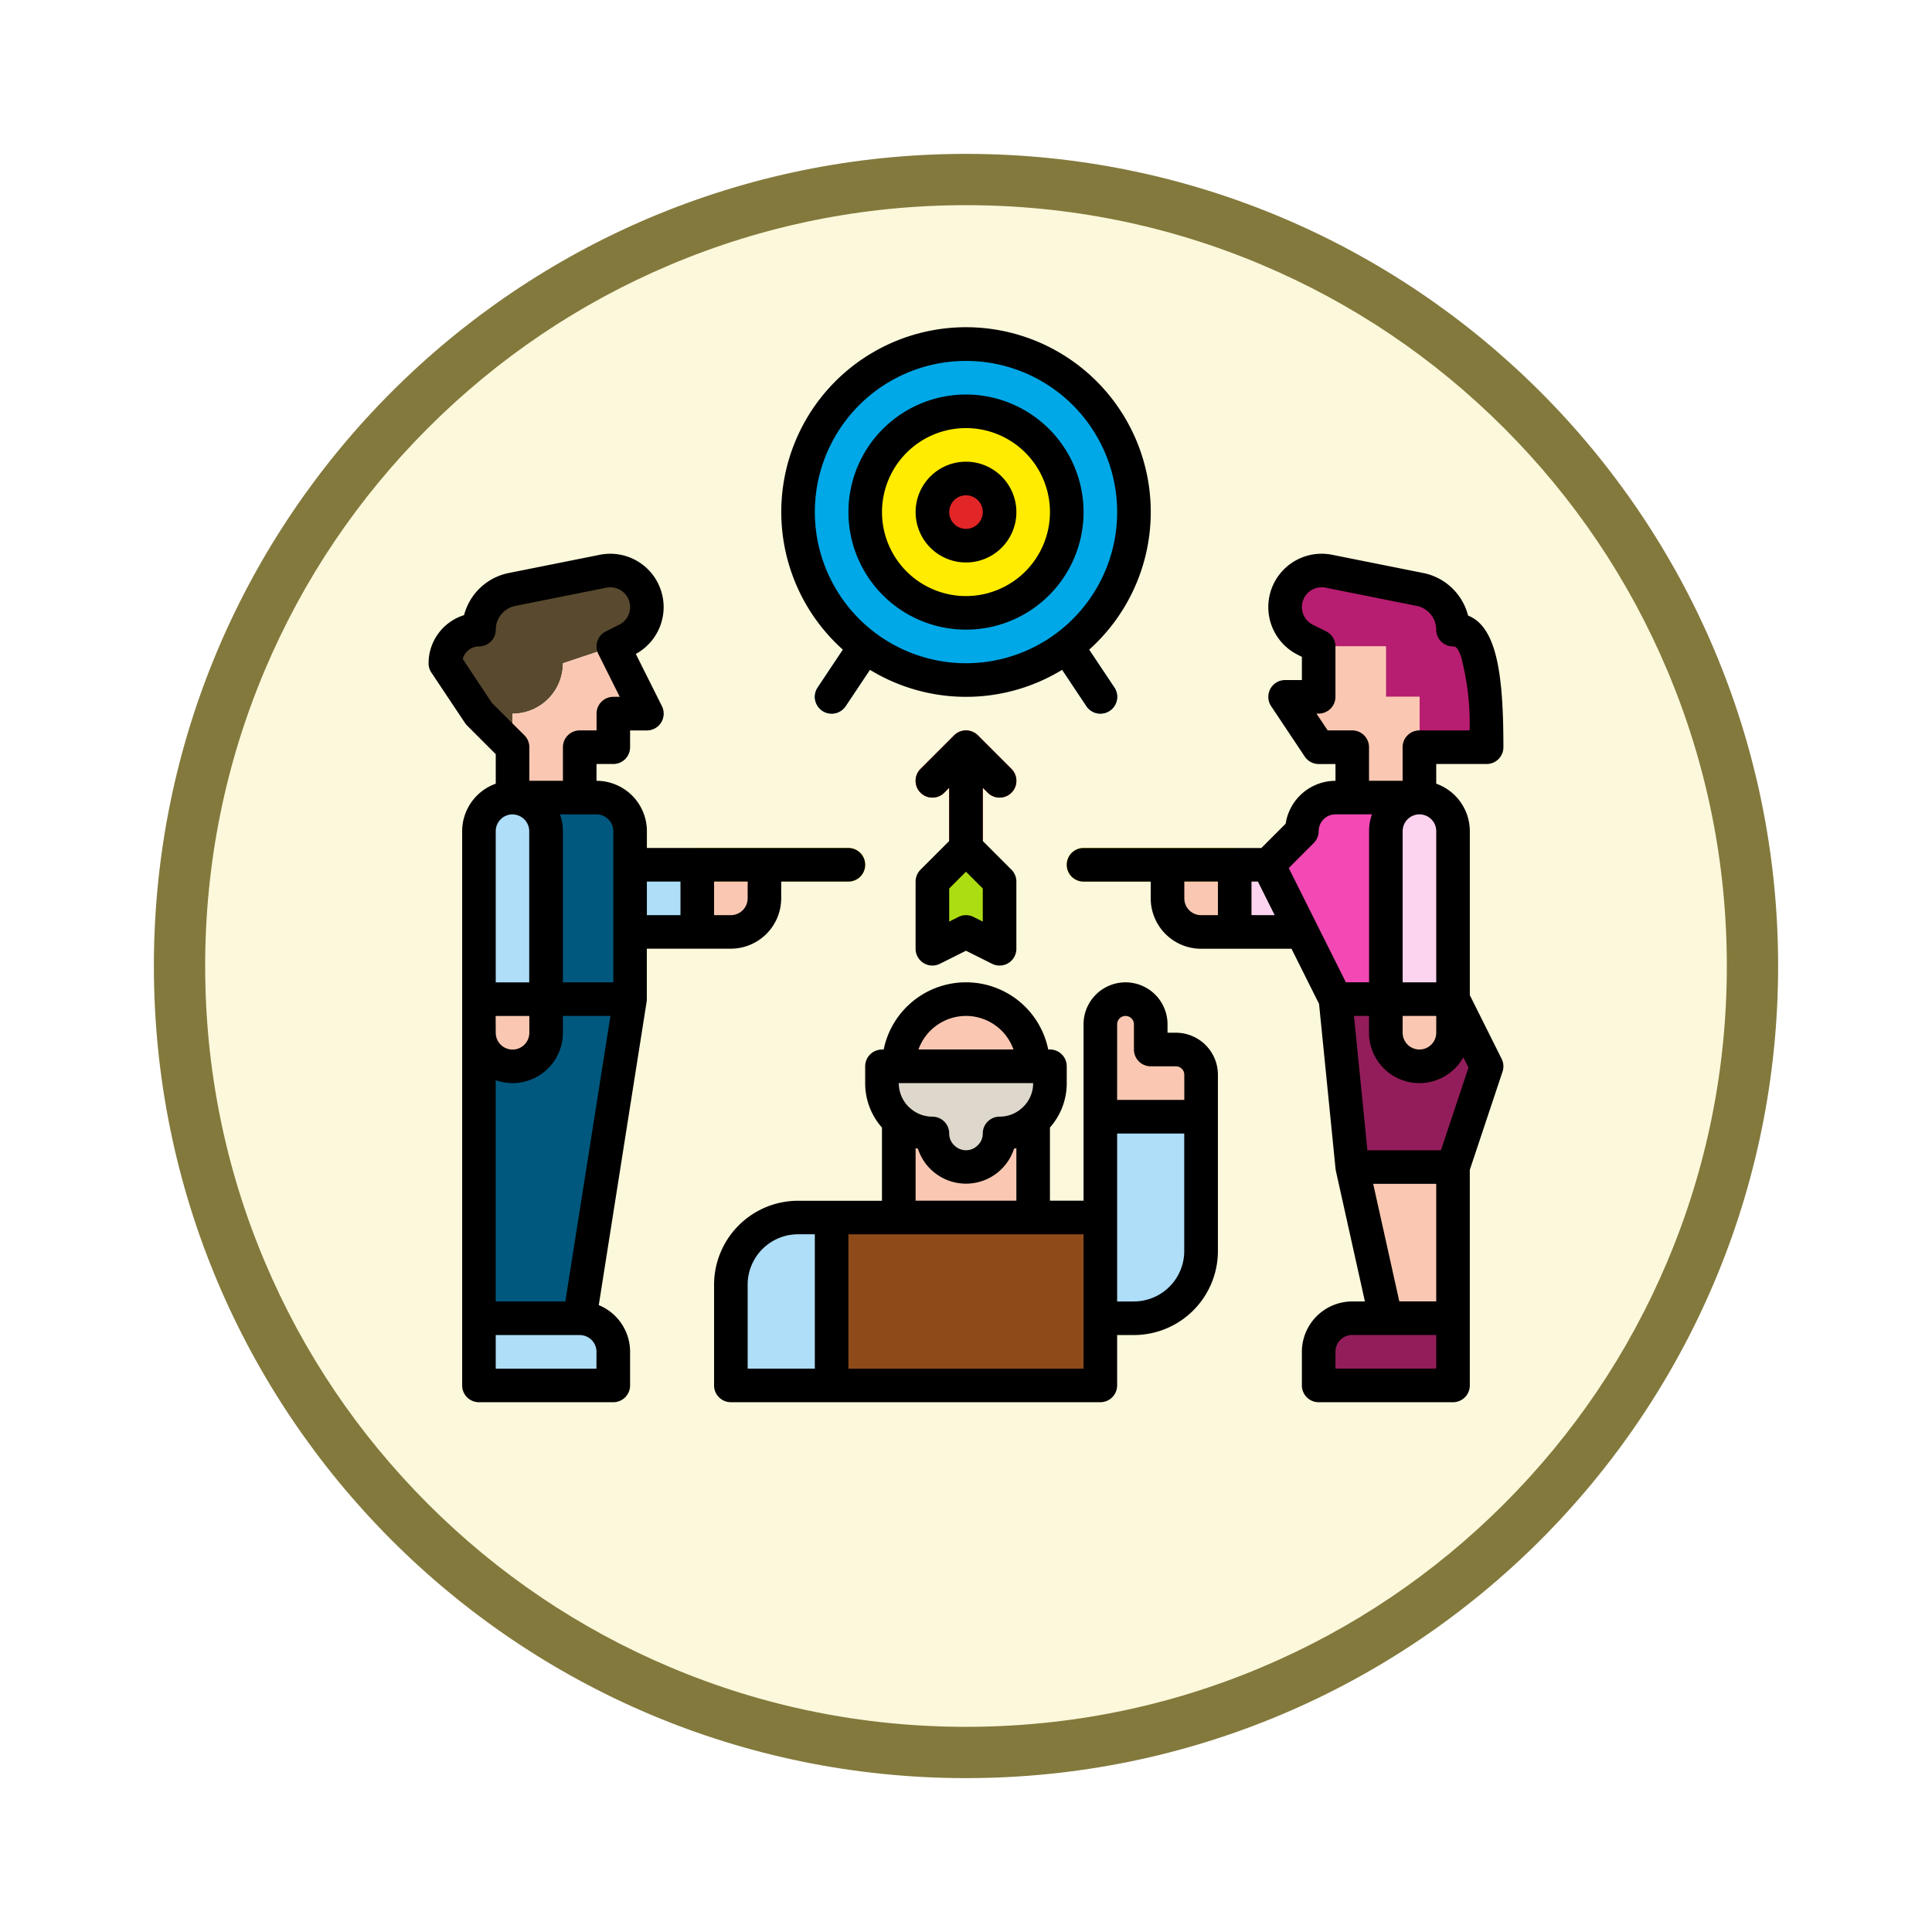 <svg xmlns="http://www.w3.org/2000/svg" xmlns:xlink="http://www.w3.org/1999/xlink" width="113" height="113" viewBox="0 0 113 113">
  <defs>
    <filter id="Trazado_982547" x="0" y="0" width="113" height="113" filterUnits="userSpaceOnUse">
      <feOffset dy="3" input="SourceAlpha"/>
      <feGaussianBlur stdDeviation="3" result="blur"/>
      <feFlood flood-opacity="0.161"/>
      <feComposite operator="in" in2="blur"/>
      <feComposite in="SourceGraphic"/>
    </filter>
  </defs>
  <g id="Grupo_1224600" data-name="Grupo 1224600" transform="translate(-793.49 -5073.421)">
    <g id="Grupo_1209312" data-name="Grupo 1209312" transform="translate(0 3843.205)">
      <g id="Grupo_1208492" data-name="Grupo 1208492" transform="translate(0 -4397.209)">
        <g id="Grupo_1177675" data-name="Grupo 1177675" transform="translate(-4493 3707.152)">
          <g id="Grupo_1176928" data-name="Grupo 1176928" transform="translate(5295.49 1926.273)">
            <g id="Grupo_1172322" data-name="Grupo 1172322" transform="translate(0 0)">
              <g id="Grupo_1164700" data-name="Grupo 1164700">
                <g id="Grupo_1160931" data-name="Grupo 1160931">
                  <g id="Grupo_1160749" data-name="Grupo 1160749">
                    <g id="Grupo_1158891" data-name="Grupo 1158891">
                      <g id="Grupo_1157406" data-name="Grupo 1157406">
                        <g id="Grupo_1155793" data-name="Grupo 1155793">
                          <g id="Grupo_1154704" data-name="Grupo 1154704">
                            <g id="Grupo_1150790" data-name="Grupo 1150790">
                              <g id="Grupo_1154214" data-name="Grupo 1154214">
                                <g id="Grupo_1152583" data-name="Grupo 1152583">
                                  <g id="Grupo_1146973" data-name="Grupo 1146973">
                                    <g id="Grupo_1146954" data-name="Grupo 1146954">
                                      <g transform="matrix(1, 0, 0, 1, -9, -6)" filter="url(#Trazado_982547)">
                                        <g id="Trazado_982547-2" data-name="Trazado 982547" transform="translate(9 6)" fill="#fcf8db">
                                          <path d="M 47.5 93.5 C 41.289 93.5 35.265 92.284 29.595 89.886 C 24.118 87.569 19.198 84.252 14.973 80.027 C 10.748 75.802 7.431 70.882 5.114 65.405 C 2.716 59.735 1.5 53.711 1.5 47.5 C 1.5 41.289 2.716 35.265 5.114 29.595 C 7.431 24.118 10.748 19.198 14.973 14.973 C 19.198 10.748 24.118 7.431 29.595 5.114 C 35.265 2.716 41.289 1.5 47.5 1.5 C 53.711 1.5 59.735 2.716 65.405 5.114 C 70.882 7.431 75.802 10.748 80.027 14.973 C 84.252 19.198 87.569 24.118 89.886 29.595 C 92.284 35.265 93.5 41.289 93.5 47.5 C 93.5 53.711 92.284 59.735 89.886 65.405 C 87.569 70.882 84.252 75.802 80.027 80.027 C 75.802 84.252 70.882 87.569 65.405 89.886 C 59.735 92.284 53.711 93.5 47.5 93.5 Z" stroke="none"/>
                                          <path d="M 47.5 3 C 41.491 3 35.664 4.176 30.18 6.496 C 24.881 8.737 20.122 11.946 16.034 16.034 C 11.946 20.121 8.737 24.881 6.496 30.179 C 4.176 35.664 3 41.491 3 47.5 C 3 53.509 4.176 59.336 6.496 64.82 C 8.737 70.119 11.946 74.878 16.034 78.966 C 20.122 83.054 24.881 86.263 30.18 88.504 C 35.664 90.824 41.491 92 47.5 92 C 53.509 92 59.336 90.824 64.821 88.504 C 70.119 86.263 74.878 83.054 78.966 78.966 C 83.054 74.878 86.263 70.119 88.504 64.82 C 90.824 59.336 92 53.509 92 47.5 C 92 41.491 90.824 35.664 88.504 30.179 C 86.263 24.881 83.054 20.121 78.966 16.034 C 74.878 11.946 70.119 8.737 64.821 6.496 C 59.336 4.176 53.509 3 47.5 3 M 47.5 0 C 73.734 0 95 21.266 95 47.5 C 95 73.733 73.734 95 47.5 95 C 21.266 95 7.62939453125e-06 73.733 7.62939453125e-06 47.5 C 7.62939453125e-06 21.266 21.266 0 47.5 0 Z" stroke="none" fill="#83793c"/>
                                        </g>
                                      </g>
                                    </g>
                                  </g>
                                </g>
                              </g>
                            </g>
                          </g>
                        </g>
                      </g>
                    </g>
                  </g>
                </g>
              </g>
            </g>
          </g>
        </g>
      </g>
    </g>
    <g id="target_2139581" transform="translate(818.556 5092.567)">
      <path id="Trazado_1056430" data-name="Trazado 1056430" d="M24,320v18.664h5.894L32.841,320Z" transform="translate(-21.053 -280.708)" fill="#00587e"/>
      <path id="Trazado_1056431" data-name="Trazado 1056431" d="M24,235.788h8.841v-9.823A1.965,1.965,0,0,0,30.876,224H25.965A1.965,1.965,0,0,0,24,225.965Z" transform="translate(-21.053 -196.496)" fill="#00587e"/>
      <path id="Trazado_1056432" data-name="Trazado 1056432" d="M410.805,225.965v9.823h-6.876L400,227.929l1.965-1.965A1.97,1.97,0,0,1,403.929,224h4.911A1.97,1.97,0,0,1,410.805,225.965Z" transform="translate(-350.885 -196.496)" fill="#f249b4"/>
      <path id="Trazado_1056433" data-name="Trazado 1056433" d="M184.98,148.91a.982.982,0,0,1-.816-1.527l1.965-2.947a.982.982,0,0,1,1.635,1.09l-1.965,2.947A.981.981,0,0,1,184.98,148.91Z" transform="translate(-161.406 -126.317)" fill="#00587e"/>
      <path id="Trazado_1056434" data-name="Trazado 1056434" d="M298.947,148.911a.981.981,0,0,1-.818-.438l-1.965-2.947a.982.982,0,0,1,1.635-1.09l1.965,2.947a.982.982,0,0,1-.816,1.527Z" transform="translate(-259.654 -126.318)" fill="#00587e"/>
      <circle id="Elipse_13552" data-name="Elipse 13552" cx="9.898" cy="9.898" r="9.898" transform="translate(21.536 0.841)" fill="#00a8e7"/>
      <ellipse id="Elipse_13553" data-name="Elipse 13553" cx="6.298" cy="5.849" rx="6.298" ry="5.849" transform="translate(25.135 5.339)" fill="#ffec00"/>
      <path id="Trazado_1056435" data-name="Trazado 1056435" d="M8,121.249,9.965,124.2l1.965,1.965V124.2a2.947,2.947,0,0,0,2.947-2.947l2.947-.982.783-.392a2.161,2.161,0,0,0,1.181-1.912,2.137,2.137,0,0,0-2.558-2.1l-5.339,1.067a2.4,2.4,0,0,0-1.927,2.35A1.964,1.964,0,0,0,8,121.249Z" transform="translate(-7.018 -101.603)" fill="#58492f"/>
      <path id="Trazado_1056436" data-name="Trazado 1056436" d="M40,155.929v4.912h3.929v-2.947h1.965v-1.965h1.965L45.894,152l-2.947.982A2.947,2.947,0,0,1,40,155.929Z" transform="translate(-35.088 -133.337)" fill="#fac8b2"/>
      <path id="Trazado_1056437" data-name="Trazado 1056437" d="M408,117.963a2.139,2.139,0,0,0,1.181,1.912l.783.392h3.929v2.947h1.965v2.947h3.929c0-5.894-.879-6.876-1.965-6.876a2.4,2.4,0,0,0-1.927-2.35l-5.339-1.067A2.137,2.137,0,0,0,408,117.963Z" transform="translate(-357.903 -101.603)" fill="#b71e71"/>
      <path id="Trazado_1056438" data-name="Trazado 1056438" d="M408,154.947l1.965,2.947h1.965v2.947h3.929v-5.894h-1.965V152h-3.929v2.947Z" transform="translate(-357.903 -133.337)" fill="#fac8b2"/>
      <path id="Trazado_1056439" data-name="Trazado 1056439" transform="translate(0 0)" fill="none" stroke="#000" stroke-linecap="round" stroke-linejoin="round" stroke-miterlimit="10" stroke-width="16"/>
      <circle id="Elipse_13554" data-name="Elipse 13554" cx="1.8" cy="1.8" r="1.8" transform="translate(29.634 8.939)" fill="#e22526"/>
      <path id="Trazado_1056440" data-name="Trazado 1056440" d="M192,424h15.717v9.823H192Z" transform="translate(-168.425 -371.938)" fill="#8e4b19"/>
      <path id="Trazado_1056441" data-name="Trazado 1056441" d="M325.894,376H320v11.788h1.965a3.929,3.929,0,0,0,3.929-3.929Z" transform="translate(-280.708 -329.832)" fill="#aedef8"/>
      <path id="Trazado_1056442" data-name="Trazado 1056442" d="M24,235.788h3.929v-9.823A1.965,1.965,0,0,0,25.965,224h0A1.965,1.965,0,0,0,24,225.965Z" transform="translate(-21.053 -196.496)" fill="#aedef8"/>
      <path id="Trazado_1056443" data-name="Trazado 1056443" d="M144,433.823h5.894V424h-1.965A3.929,3.929,0,0,0,144,427.929Z" transform="translate(-126.319 -371.938)" fill="#aedef8"/>
      <path id="Trazado_1056444" data-name="Trazado 1056444" d="M459.929,235.788H456v-9.823A1.965,1.965,0,0,1,457.965,224h0a1.965,1.965,0,0,1,1.965,1.965Z" transform="translate(-400.009 -196.496)" fill="#fcd4ef"/>
      <path id="Trazado_1056445" data-name="Trazado 1056445" d="M320,326.876h5.894V324.42a1.473,1.473,0,0,0-1.473-1.473h-1.473v-1.473a1.473,1.473,0,0,0-2.947,0Z" transform="translate(-280.708 -280.708)" fill="#fac8b2"/>
      <path id="Trazado_1056446" data-name="Trazado 1056446" d="M225.823,352v.982a2.958,2.958,0,0,1-2.947,2.947,1.965,1.965,0,0,1-3.929,0,2.913,2.913,0,0,1-1.965-.756,1.176,1.176,0,0,1-.118-.108,2.94,2.94,0,0,1-.864-2.082V352Z" transform="translate(-189.478 -308.779)" fill="#ded7cb"/>
      <path id="Trazado_1056447" data-name="Trazado 1056447" d="M231.858,323.929H224a3.929,3.929,0,1,1,7.858,0Z" transform="translate(-196.496 -280.708)" fill="#fac8b2"/>
      <path id="Trazado_1056448" data-name="Trazado 1056448" d="M231.858,377.84v5.668H224V377.84a2.913,2.913,0,0,0,1.965.756,1.965,1.965,0,0,0,3.929,0A2.913,2.913,0,0,0,231.858,377.84Z" transform="translate(-196.496 -331.446)" fill="#fac8b2"/>
      <path id="Trazado_1056449" data-name="Trazado 1056449" d="M432.982,329.823h5.894l1.965-5.894L438.876,320H432Z" transform="translate(-378.956 -280.708)" fill="#931d5b"/>
      <g id="Grupo_1224597" data-name="Grupo 1224597" transform="translate(2.947 39.292)">
        <path id="Trazado_1056450" data-name="Trazado 1056450" d="M457.965,323.929h0a1.965,1.965,0,0,0,1.965-1.965V320H456v1.965A1.965,1.965,0,0,0,457.965,323.929Z" transform="translate(-402.956 -320)" fill="#fac8b2"/>
        <path id="Trazado_1056451" data-name="Trazado 1056451" d="M25.965,323.929h0A1.965,1.965,0,0,1,24,321.965V320h3.929v1.965a1.965,1.965,0,0,1-1.965,1.965Z" transform="translate(-24 -320)" fill="#fac8b2"/>
        <path id="Trazado_1056452" data-name="Trazado 1056452" d="M440,400l1.965,8.841h3.929V400Z" transform="translate(-388.92 -390.177)" fill="#fac8b2"/>
      </g>
      <path id="Trazado_1056453" data-name="Trazado 1056453" d="M31.858,475.929H24V472h5.894a1.965,1.965,0,0,1,1.965,1.965Z" transform="translate(-21.053 -414.044)" fill="#aedef8"/>
      <path id="Trazado_1056454" data-name="Trazado 1056454" d="M424,475.929h7.858V472h-5.894A1.965,1.965,0,0,0,424,473.965Z" transform="translate(-371.938 -414.044)" fill="#931d5b"/>
      <path id="Trazado_1056455" data-name="Trazado 1056455" d="M96,256h3.929v3.929H96Z" transform="translate(-84.212 -224.567)" fill="#aedef8"/>
      <path id="Trazado_1056456" data-name="Trazado 1056456" d="M129.965,259.929H128V256h3.929v1.965A1.965,1.965,0,0,1,129.965,259.929Z" transform="translate(-112.283 -224.567)" fill="#fac8b2"/>
      <path id="Trazado_1056457" data-name="Trazado 1056457" d="M129.823,249.965h-8.841a.982.982,0,1,1,0-1.965h8.841a.982.982,0,0,1,0,1.965Z" transform="translate(-105.265 -217.549)" fill="#ffec00"/>
      <path id="Trazado_1056458" data-name="Trazado 1056458" d="M387.929,259.929H384V256h1.965Z" transform="translate(-336.849 -224.567)" fill="#fcd4ef"/>
      <path id="Trazado_1056459" data-name="Trazado 1056459" d="M353.965,259.929h1.965V256H352v1.965A1.965,1.965,0,0,0,353.965,259.929Z" transform="translate(-308.779 -224.567)" fill="#fac8b2"/>
      <path id="Trazado_1056460" data-name="Trazado 1056460" d="M313.823,249.965h-8.841a.982.982,0,1,1,0-1.965h8.841a.982.982,0,1,1,0,1.965Z" transform="translate(-266.673 -217.549)" fill="#ffec00"/>
      <path id="Trazado_1056461" data-name="Trazado 1056461" d="M237.606,194.252l-1.965-1.965a.982.982,0,0,0-1.389,0l-1.965,1.965a.982.982,0,0,0,1.389,1.389l.288-.288v6.469a.982.982,0,1,0,1.965,0v-6.469l.288.288a.982.982,0,0,0,1.389-1.389Z" transform="translate(-203.513 -168.425)" fill="#e22526"/>
      <path id="Trazado_1056462" data-name="Trazado 1056462" d="M240,249.965,241.965,248l1.965,1.965v3.929l-1.965-.982-1.965.982Z" transform="translate(-210.531 -217.549)" fill="#acdd12"/>
      <path id="Trazado_1056463" data-name="Trazado 1056463" d="M234.947,64a2.947,2.947,0,1,0,2.947,2.947A2.95,2.95,0,0,0,234.947,64Zm0,3.929a.982.982,0,1,1,.982-.982A.983.983,0,0,1,234.947,67.929Z" transform="translate(-203.513 -56.142)"/>
      <path id="Trazado_1056464" data-name="Trazado 1056464" d="M206.876,32a6.876,6.876,0,1,0,6.876,6.876A6.884,6.884,0,0,0,206.876,32Zm0,11.788a4.912,4.912,0,1,1,4.911-4.912A4.917,4.917,0,0,1,206.876,43.788Z" transform="translate(-175.442 -28.071)"/>
      <path id="Trazado_1056465" data-name="Trazado 1056465" d="M186.007,18.854a10.805,10.805,0,1,0-14.4,0l-1.475,2.212a.982.982,0,1,0,1.635,1.09l1.418-2.127a10.786,10.786,0,0,0,11.247,0l1.418,2.127a.982.982,0,1,0,1.635-1.09Zm-16.042-8.049a8.841,8.841,0,1,1,8.841,8.841,8.851,8.851,0,0,1-8.841-8.841Z" transform="translate(-147.372)"/>
      <path id="Trazado_1056466" data-name="Trazado 1056466" d="M163.013,314.947h-.491v-.491a2.456,2.456,0,0,0-4.912,0V324.77h-1.965v-4.279a3.9,3.9,0,0,0,.982-2.6v-.982a.982.982,0,0,0-.982-.982h-.1a4.937,4.937,0,0,0-1.333-2.487l-.01-.01a4.914,4.914,0,0,0-8.282,2.5h-.1a.982.982,0,0,0-.982.982v.982a3.9,3.9,0,0,0,.982,2.6v4.281h-4.912A4.917,4.917,0,0,0,136,329.681v5.894a.982.982,0,0,0,.982.982h21.611a.982.982,0,0,0,.982-.982v-2.947h.982a4.917,4.917,0,0,0,4.912-4.912V317.4A2.459,2.459,0,0,0,163.013,314.947Zm-25.049,14.735a2.95,2.95,0,0,1,2.947-2.947h.982v7.858h-3.929Zm21.611-15.226a.491.491,0,0,1,.982,0v1.473a.982.982,0,0,0,.982.982h1.473a.492.492,0,0,1,.491.491v1.473h-3.929Zm-12.111,4.9c-.017-.015-.034-.03-.052-.044l-.031-.031a1.951,1.951,0,0,1-.577-1.388h7.858a1.915,1.915,0,0,1-.645,1.45l-.014.013a1.941,1.941,0,0,1-1.305.5.982.982,0,0,0-.982.982.94.94,0,0,1-.282.681l-.019.019a.963.963,0,0,1-1.362,0l-.019-.019a.94.94,0,0,1-.282-.681.982.982,0,0,0-.982-.982A1.941,1.941,0,0,1,147.465,319.356Zm3.27-5.392a2.964,2.964,0,0,1,2.085.862,3.008,3.008,0,0,1,.693,1.1h-5.556A2.952,2.952,0,0,1,150.735,313.965Zm-2.947,7.732c.045.012.09.024.136.035a2.955,2.955,0,0,0,5.622,0c.046-.01.091-.023.136-.035v3.074h-5.894Zm9.823,12.9H143.858v-7.858h13.752Zm2.947-3.929h-.982v-9.823H163.5v6.876A2.95,2.95,0,0,1,160.558,330.664Z" transform="translate(-119.301 -273.69)"/>
      <path id="Trazado_1056467" data-name="Trazado 1056467" d="M24.558,125.035H12.77v-.982a2.95,2.95,0,0,0-2.947-2.947v-.982h.982a.982.982,0,0,0,.982-.982v-.982h.982a.982.982,0,0,0,.879-1.422l-1.526-3.052a3.12,3.12,0,0,0-2.1-5.8l-5.339,1.068a3.39,3.39,0,0,0-2.607,2.463A2.952,2.952,0,0,0,0,114.23a.982.982,0,0,0,.165.545l1.965,2.947a.983.983,0,0,0,.123.15l1.677,1.677v1.727a2.952,2.952,0,0,0-1.965,2.778v32.416a.982.982,0,0,0,.982.982h7.858a.982.982,0,0,0,.982-.982V154.5a2.951,2.951,0,0,0-1.832-2.727l2.8-17.748a.98.98,0,0,0,.011-.153h0v-2.947h4.912a2.95,2.95,0,0,0,2.947-2.947V127h3.929a.982.982,0,1,0,0-1.965Zm-13.752-.982v8.841H7.858v-8.841a2.932,2.932,0,0,0-.169-.982H9.823a.983.983,0,0,1,.982.982Zm-7.1-7.5L2,113.98a.984.984,0,0,1,.95-.733.982.982,0,0,0,.982-.982,1.418,1.418,0,0,1,1.137-1.387l5.339-1.068a1.156,1.156,0,0,1,.743,2.167l-.783.391a.982.982,0,0,0-.439,1.318l1.254,2.508h-.375a.982.982,0,0,0-.982.982v.982H8.841a.982.982,0,0,0-.982.982v1.965H5.894v-1.965a.982.982,0,0,0-.288-.695Zm1.2,6.52a.983.983,0,0,1,.982.982v8.841H3.929v-8.841A.983.983,0,0,1,4.912,123.07Zm-.982,11.788H5.894v.982a.982.982,0,0,1-1.965,0Zm5.894,20.628H3.929v-1.965H8.841a.983.983,0,0,1,.982.982ZM8,151.557H3.929V138.618a2.946,2.946,0,0,0,3.929-2.778v-.982h2.78Zm4.769-22.593V127h1.965v1.965Zm5.894-.982a.983.983,0,0,1-.982.982H16.7V127h1.965Z" transform="translate(0 -94.584)"/>
      <path id="Trazado_1056468" data-name="Trazado 1056468" d="M327.575,133.644v-9.591a2.952,2.952,0,0,0-1.965-2.778v-1.151h2.947a.982.982,0,0,0,.982-.982c0-4.205-.37-7.025-2.067-7.7a3.39,3.39,0,0,0-2.613-2.488l-5.339-1.068a3.12,3.12,0,0,0-2.007,5.85l.24.12v1.358h-.982a.982.982,0,0,0-.817,1.527l1.965,2.947a.982.982,0,0,0,.817.437h.982v.982a2.952,2.952,0,0,0-2.914,2.507l-1.422,1.422h-10.4a.982.982,0,0,0,0,1.965h3.929v.982a2.95,2.95,0,0,0,2.947,2.947h5.287l1.612,3.225.964,9.643h0a.983.983,0,0,0,.018.115l1.7,7.645h-.74a2.95,2.95,0,0,0-2.947,2.947v1.965a.982.982,0,0,0,.982.982h7.858a.982.982,0,0,0,.982-.982v-12.61l1.914-5.743a.982.982,0,0,0-.053-.75Zm-.078,4.236-1.612,4.836h-4.3l-.786-7.858h.879v.982a2.946,2.946,0,0,0,5.516,1.441Zm-3.851-13.828a.982.982,0,1,1,1.965,0v8.841h-1.965Zm0,10.805h1.965v.982a.982.982,0,1,1-1.965,0Zm-2.947-16.7H319.26l-.655-.982h.129a.982.982,0,0,0,.982-.982v-2.947a.982.982,0,0,0-.543-.879l-.783-.391a1.156,1.156,0,0,1,.743-2.167l5.339,1.068a1.418,1.418,0,0,1,1.137,1.387.982.982,0,0,0,.982.982c.108,0,.256,0,.465.58a15.287,15.287,0,0,1,.508,4.332h-2.938a.982.982,0,0,0-.982.982v1.965h-1.965v-1.965A.982.982,0,0,0,320.7,118.159Zm-2.252,6.588a.982.982,0,0,0,.288-.695.983.983,0,0,1,.982-.982h2.134a2.933,2.933,0,0,0-.169.982v8.841h-1.357l-3.341-6.682Zm-7.571,3.235V127h1.965v1.965h-.982A.983.983,0,0,1,310.876,127.982Zm3.929.982V127h.375l.982,1.965Zm7.118,15.717h3.687v6.876h-2.159Zm3.687,10.805h-5.894V154.5a.983.983,0,0,1,.982-.982h4.911Z" transform="translate(-266.673 -94.584)"/>
      <path id="Trazado_1056469" data-name="Trazado 1056469" d="M235.929,198.469v-3.115l.288.288a.982.982,0,0,0,1.389-1.389l-1.965-1.965a.982.982,0,0,0-1.389,0l-1.965,1.965a.982.982,0,0,0,1.389,1.389l.288-.288v3.115l-1.677,1.677a.982.982,0,0,0-.288.695v3.929a.982.982,0,0,0,1.422.879l1.525-.763,1.525.763a.982.982,0,0,0,1.422-.879v-3.929a.982.982,0,0,0-.288-.695Zm0,4.711-.543-.271a.982.982,0,0,0-.879,0l-.543.271v-1.933l.982-.982.982.982Z" transform="translate(-203.513 -168.425)"/>
    </g>
  </g>
</svg>

